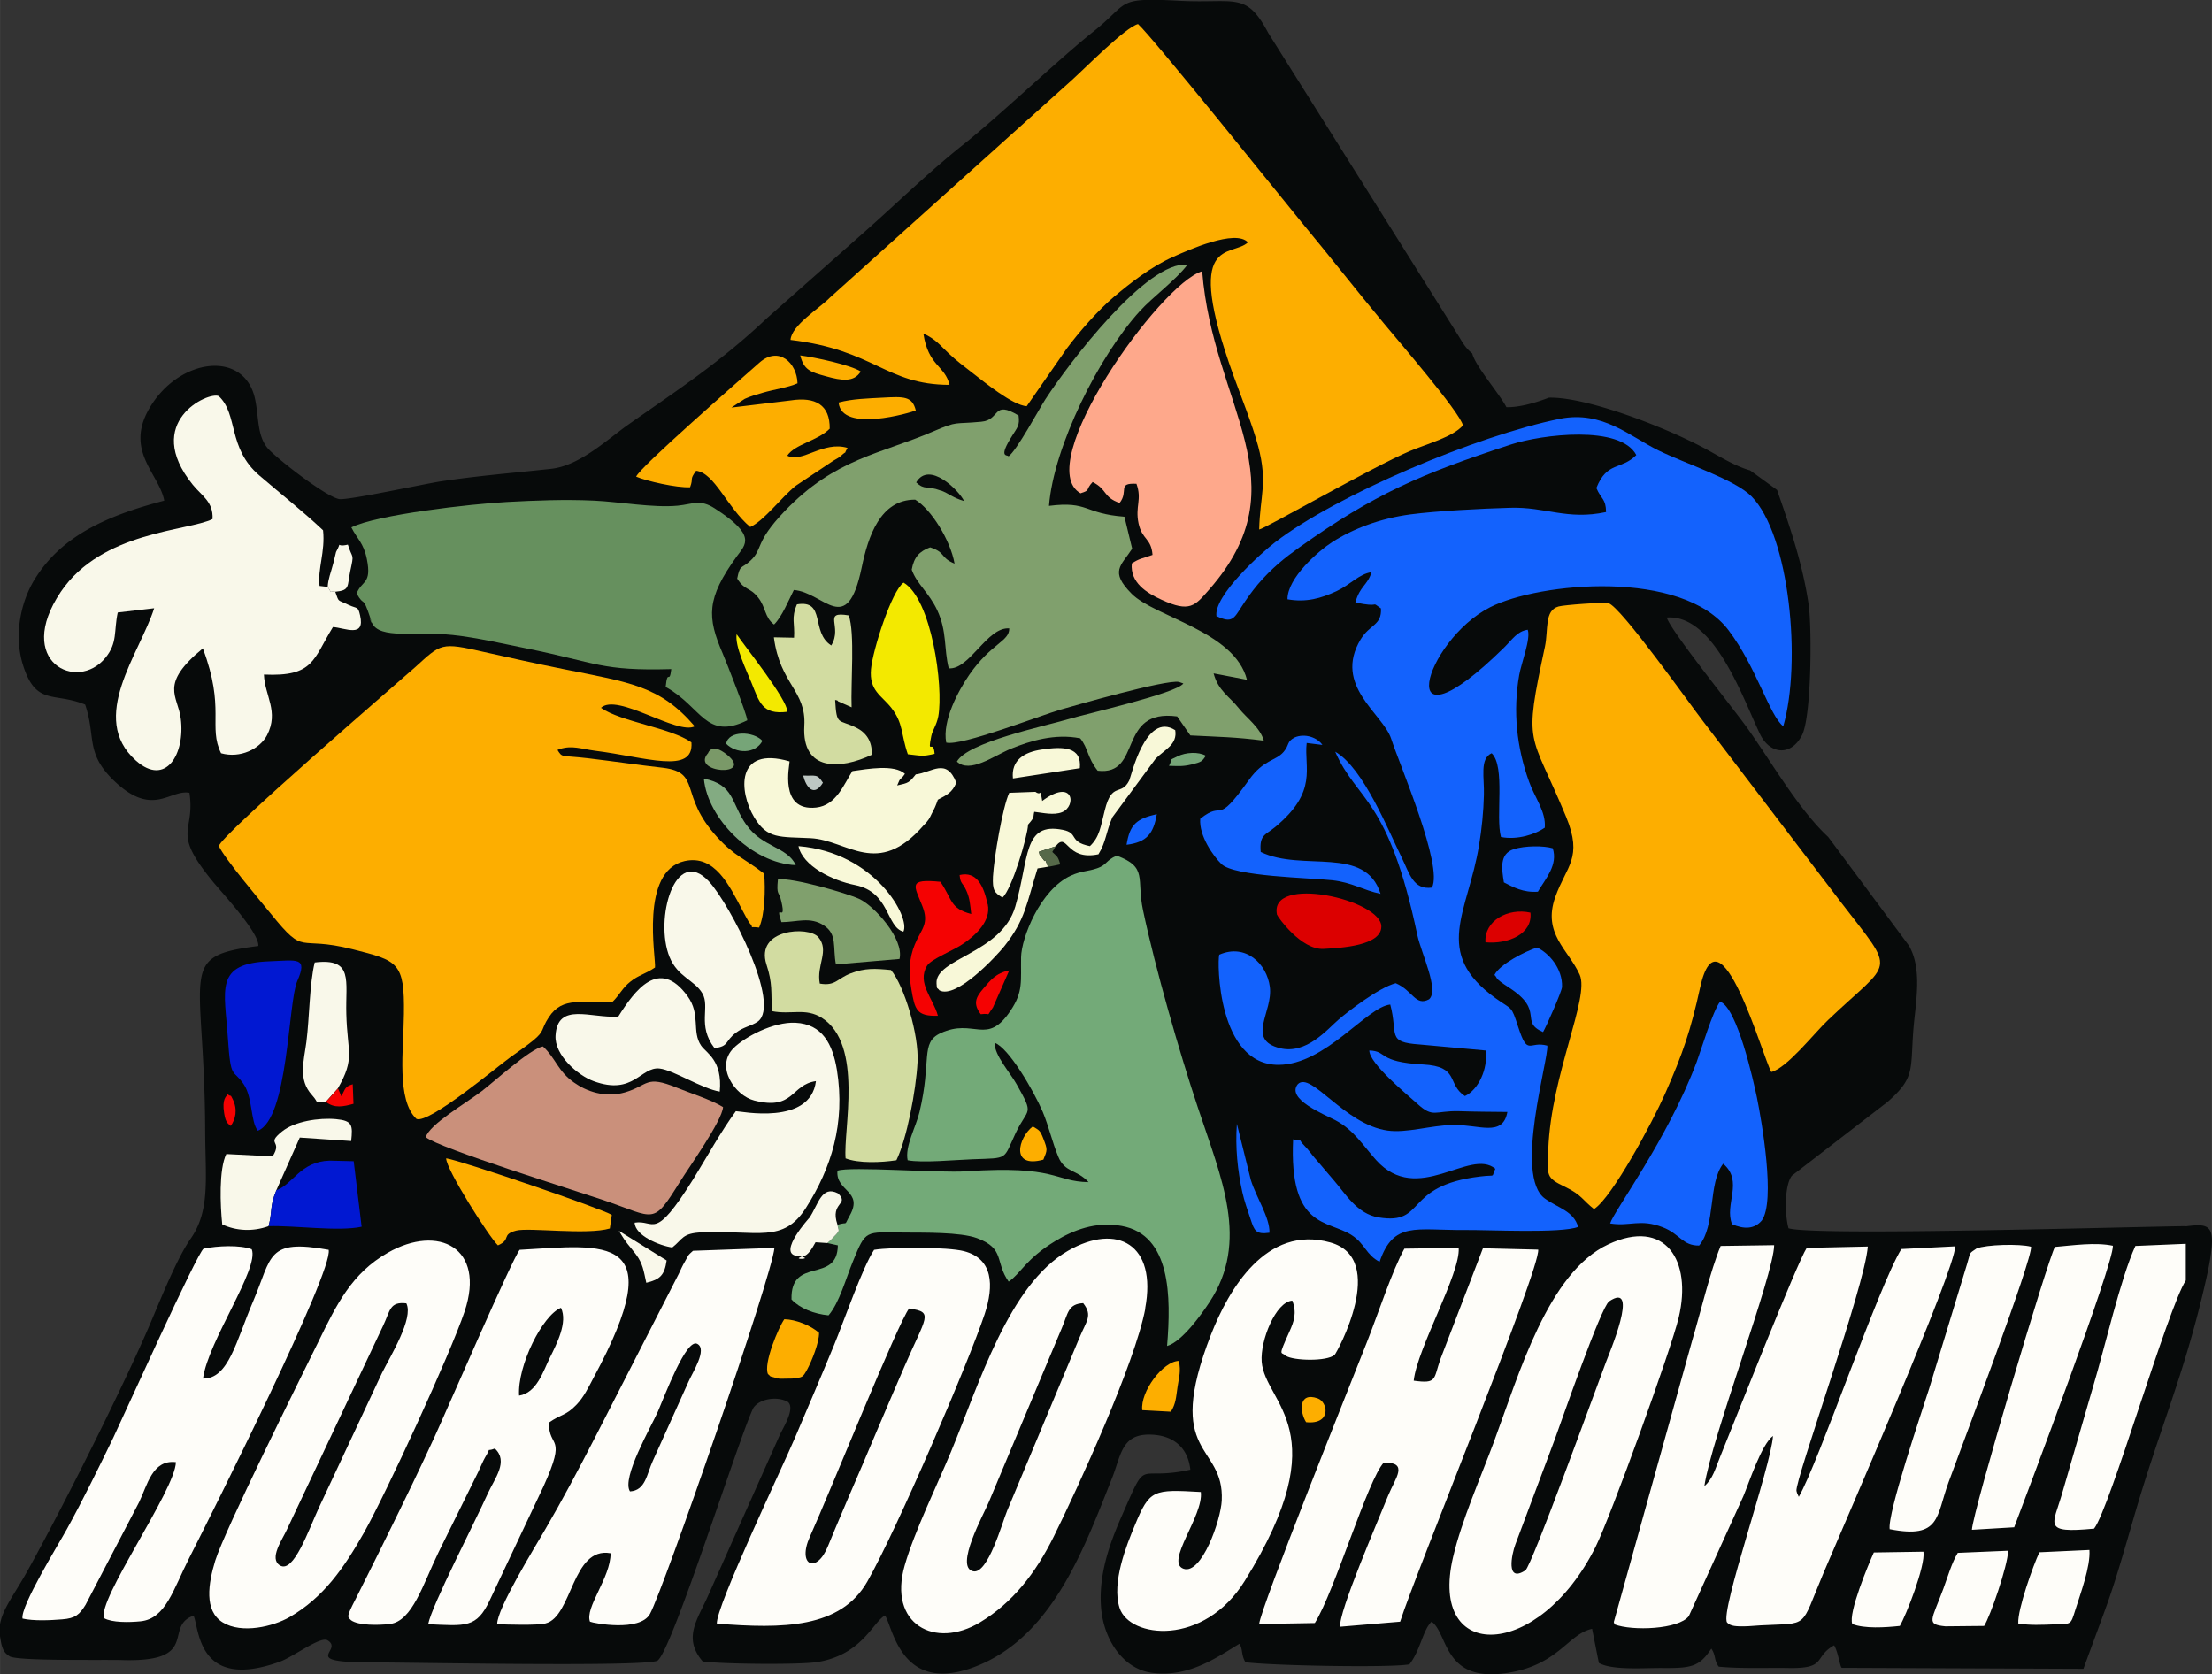 <svg xmlns="http://www.w3.org/2000/svg" xml:space="preserve" width="253.815" height="192.136" style="shape-rendering:geometricPrecision;text-rendering:geometricPrecision;image-rendering:optimizeQuality;fill-rule:evenodd;clip-rule:evenodd" viewBox="0 0 114.08 86.36"><rect x="0" y="0" width="114.08" height="86.36" fill="#333333" stroke="none"/><defs><style>.fil10{fill:#0118d2}.fil17{fill:#76a578}.fil3{fill:#80a06d}.fil7{fill:#d2dca1}.fil11{fill:#f3e900}.fil12{fill:#f9f8ea}</style></defs><g id="Camada_x0020_1"><g id="_2051535837488"><path d="m95 86.02 12.45.05c1.45-3.97 1.35-3.49 2.6-7.81 1.36-4.68 2.55-7.22 3.63-11.85.15-.64.27-1.2.33-1.64.24-1.61-.13-1.67-1.28-1.52v-.01c-2.82.03-19.16.52-20.49.11-.2-.74-.21-2.19.17-2.71l4.94-3.81c1.4-1.23 1.18-1.63 1.32-3.59.1-1.43.51-3.21-.22-4.47l-4.16-5.6c-1.51-1.4-2.88-3.79-4.16-5.6-.71-1-3.97-5.04-4.17-5.72 2.45-.18 3.93 4.18 4.81 6.01.5 1.04 1.58 1.17 2.16.07.5-.94.52-5.56.35-6.74-.32-2.17-1-4.1-1.63-5.92l-1.39-1.01c-.78-.21-1.71-.8-2.39-1.16a26 26 0 0 0-2.34-1.08c-1.32-.55-4.09-1.55-5.65-1.51-.59.23-1.5.51-2.19.49-.34-.67-1.62-2.14-1.76-2.77-.39-.31-.53-.63-.78-1.02L65.41 1.7C64.26-.46 63.73.19 60.83.04c-3.36-.18-2.53.08-4.48 1.62-1.76 1.4-4.83 4.34-6.71 5.83-1.76 1.4-3.39 3-5.1 4.51l-5.01 4.43c-2.32 2.2-4.49 3.62-7.1 5.45-1.1.77-2.52 2.14-4.01 2.3-1.93.21-3.81.36-5.71.65-.84.13-4.81.99-5.22.91-.71-.13-3.32-2.17-3.7-2.64-.53-.65-.44-1.57-.63-2.49-.53-2.59-3.92-2.16-5.44.42-1.32 2.23.49 3.4.75 4.79-3.01.79-5.29 1.83-6.66 4.02-.73 1.16-1.12 2.9-.62 4.48.67 2.1 1.59 1.36 3.2 2.02.56 1.64.01 2.47 1.43 3.87 2.05 2.01 2.92.49 3.95.68.31 2.1-.97 1.92 1.19 4.56.48.59 2.43 2.67 2.36 3.34-4.24.54-2.77 1.2-2.74 9.54.01 2.44.27 4.1-.75 5.56-.69.98-1.53 3.07-2.05 4.3-1.36 3.21-4.58 9.63-6.37 12.84-.81 1.46-1.55 2.26-1.42 3.28.1.81.24.94.51 1.12.45.25 4.86.16 5.8.19 4.08.12 2.1-1.73 3.68-2.29.3.59.16 3.93 4.46 2.37.71-.26 2.08-1.32 2.45-1.1.88.53-1.55 1.14 2.27 1.14 2.04 0 13.85.24 14.73-.08.7-.3 4.24-11.59 4.96-13.04.31-.48 1.24-.63 1.79-.31.38.34-.25 1.32-.42 1.69l-3.68 8.25c-.55 1.26-1.35 2.21-.3 3.44.97.14 5.03.18 5.93.03 2.29-.38 2.84-2.05 3.47-2.4.41.54.81 4.28 4.9 2.54 3.8-1.62 5.39-6.05 6.81-9.62.46-1.15.48-2.26 1.92-2.25 1.26.01 2 .69 2.12 1.81-2.86.63-2.15-.77-3.53 2.37-.59 1.34-1.23 3.03-1.07 4.79.14 1.6 1.12 3.12 2.63 3.32 1.87.25 3.33-.79 4.5-1.5.19.28.08.56.31.95 1.18.17 7.41.3 8.46.11.56-.71.69-1.77 1.14-2.2.86.59.59 3.11 3.8 2.66 2.74-.38 3.23-2.03 4.48-2.29l.35 1.76c.71.39 2.33.25 3.3.26 1.49.01 1.88-.07 2.5-1 .25.37.12.57.38.93 1.13.11 2.47.05 3.63.07 1.98.03 1.24-.56 2.32-1.17.19.29.28.97.38 1.15z" style="fill:#070a0a"/><path d="M40.76 17.53c4.37.52 4.91 2.31 8.21 2.32-.24-1.01-1.09-.95-1.35-2.65.65.3.85.6 1.3 1.02.4.38.79.67 1.28 1.05.57.44 2.02 1.63 2.75 1.68l2.07-2.98c.64-.86 1.63-1.99 2.44-2.67.82-.69 1.9-1.55 3.06-2.06.74-.33 3.2-1.44 3.84-.74-.85.8-3.38-.44-.75 6.86.38 1.05.98 2.54 1.28 3.66.5 1.89.09 2.56.05 4.29.26-.02 5.84-3.23 7.78-4.05.88-.37 2.21-.72 2.73-1.32-.16-.69-3.42-4.46-4.07-5.25-1.48-1.78-2.82-3.5-4.24-5.21-.85-1.03-7.72-9.6-8.45-10.24-.66.18-2.66 2.21-3.41 2.89L42.8 15.35c-.51.53-1.99 1.43-2.03 2.18zm2.49 3.24c.17 1.57 3.72.51 3.98.4-.18-.74-.61-.72-1.72-.66-.73.04-1.57.06-2.26.25zM53.26 58.1c-.74.57-1.17 2.18.55 1.71.21-.51.22-.51 0-1.08-.17-.44-.21-.43-.54-.63zm14.1 15.25c1.33.14 1.13-1.05.59-1.23-1-.35-.92.71-.59 1.23zm-6.98-.53c.27-.43.27-.76.35-1.29.08-.55.18-.77.07-1.34-.82.01-2 1.59-1.89 2.54l1.48.08zm-20.77-1.95c.23.19-.02.07.35.18.37.11-.14 0 .28.06l.63-.01c.52-.07.52-.03.77-.49.22-.41.61-1.36.6-1.87-.43-.38-1.2-.69-1.79-.7-.28.38-1.1 2.3-.84 2.84zm-8.06-8.21c-.45-.3-7.71-2.79-8.54-2.92-.02.55 2.22 4.07 2.67 4.49.71-.31.15-.55.94-.76.66-.17 3.67.24 4.83-.11l.1-.69zm-.56-26.15c.84-.8 3.94 1.42 4.84.95-1.79-2.09-3.34-2.26-6.77-2.95-1.4-.28-2.69-.57-4.08-.88-2.27-.52-2.22-.44-3.58.79-.52.47-10.14 8.75-10.11 9.22.27.62 2.16 2.85 2.68 3.49 1.82 2.25 1.3 1.09 4.22 1.83 2.33.59 2.68.66 2.64 3.35-.02 1.84-.39 4.43.65 5.4.65.26 4.18-2.71 4.85-3.19.39-.28.76-.53 1.16-.85.63-.52.38-.54.81-1.2.73-1.12 1.76-.69 3.28-.79.38-.37.51-.72.93-1.05.42-.34.75-.38 1.27-.73.06-.48-.8-4.97 1.53-5.49 1.55-.34 2.29 1.23 2.99 2.56.04.08.3.56.33.6.36.39-.14.19.52.27.3-.68.33-1.99.26-2.78-1.03-.8-1.5-.88-2.42-1.88-2.01-2.2-.79-3.33-2.79-3.58-.69-.08-1.26-.15-1.91-.24-.67-.09-1.29-.17-1.95-.25-1.45-.17-1.32-.01-1.59-.43.04-.02.09-.04.12-.05.65-.2 1.06-.01 1.82.09 2.62.33 5.1 1.24 4.97-.43-1.04-.75-3.64-1.06-4.66-1.78zm1.81-11.93c.53.23 2.11.59 2.79.55.19-.51-.05-.36.31-.85.95.1 1.6 1.9 2.79 2.9.7-.31 1.58-1.5 2.34-2.12l1.95-1.3c.09-.05.31-.17.39-.25.4-.36.08.04.34-.41-1.26-.38-2.36.81-3.11.4.42-.61 1.55-.75 2.19-1.39.02-1.24-.75-1.65-2-1.46l-3.07.37.69-.45c.31-.14.58-.21.91-.31.61-.18 1.32-.27 1.81-.49-.03-1.06-.97-1.94-1.96-1.07-1.07.95-6.17 5.39-6.36 5.88zm11.59-5.42c-.52-.34-2.36-.73-3.12-.83.19.76.53.86 1.34 1.08.79.22 1.43.32 1.78-.25zm46.96 36.13c.81-.2 2.23-2.02 2.93-2.68 3.34-3.19 3.56-2.31.67-6.07l-7.1-9.32c-.67-.86-4.28-5.97-4.9-6.11-.25-.06-2.3.09-2.57.17-.74.2-.52 1.2-.7 2.06-1.13 5.29-.78 4.26 1.09 8.79.88 2.13.01 2.53-.56 4.14-.67 1.89.68 2.71 1.26 4 .53 1.17-1.47 5.13-1.62 9-.05 1.39-.14 1.46.88 1.95.85.41.9.69 1.48 1.14.93-.59 3.01-4.47 3.66-5.94.92-2.08 1.33-3.29 1.81-5.48.99-4.49 3.25 3.66 3.67 4.34z" style="fill:#fdae00"/><path d="M43.19 63.16c.06.4.21.21-.33.78l-.19.17.54.12c-.03 2.01-2.45.54-2.39 2.79.43.46 1.17.75 1.91.82.56-.65.89-1.89 1.26-2.79.67-1.64.62-1.5 2.61-1.48 1.02.01 2.93-.03 3.79.29 1.46.54.91 1.23 1.63 2.24.61-.4.87-1.16 2.4-2.09.91-.55 2.08-1.03 3.43-.78 2.54.46 2.55 3.65 2.34 6.19.77-.22 1.78-1.64 2.18-2.25 2.09-3.15.61-6.42-.59-10.04-.96-2.88-2.19-7.15-2.83-10.18-.35-1.64.26-2.22-1.36-2.82-.57.25-.49.47-1 .65-.49.17-.81.13-1.36.38-1.59.73-2.55 3.21-2.57 4.21-.02 1.24.12 1.77-.54 2.75-1.23 1.86-1.88.36-3.62 1.17-1.05.49-.44 1.41-1.08 4.07-.18.76-.76 1.77-.61 2.48.73.15 2.49-.02 3.34-.05 1.9-.07 1.57.05 2.23-1.35.64-1.35.98-.87.05-2.52-.34-.61-1.14-1.48-1.14-2.14.72.24 2.02 2.47 2.49 3.57.32.77.48 1.54.8 2.31.34.83.96.65 1.56 1.31-1.78-.03-1.62-.88-6.3-.56-1.41.1-6-.27-6.65-.03-.1 1.08 1.36 1.03.63 2.32-.33.59-.03.28-.63.47z" style="fill:#73aa78"/><path class="fil3" d="M48.51 25.3c-.72-.27-.81 0-1.26-.42.67-1.14 2.22.43 2.47.96-.59-.17-.76-.38-1.21-.55zm3.5-1.77c-.06-.09-.55.11.2-1.07.26-.42.39-.52.32-1.03-1.36-.82-.92.23-1.92.32-1.46.14-1.17-.06-2.48.5-2.71 1.17-5.05 1.38-7.66 4.11-1.58 1.65-1.1 1.94-1.77 2.56-.47.44-.53.16-.68.92.39.64.64.42 1.08.98.4.5.33 1.03.82 1.39.41-.4.75-1.25 1.02-1.78 1.57.12 2.74 2.5 3.5-1.16.33-1.59.95-3.51 2.76-3.5.83.5 1.82 2.1 2.03 3.3-.77-.32-.43-.57-1.26-.84-.56.21-.83.5-.95 1.15.26.74.89 1.18 1.32 2.1.51 1.11.33 1.96.59 2.99 1.07.09 1.98-2.15 3.12-2.06.01.68-.92.75-2.06 2.39-.55.8-1.41 2.37-1.19 3.5.77.2 4.87-1.41 5.93-1.71.63-.18 5.38-1.55 6.07-1.42l.23.08c-.35.51-5.03 1.57-5.93 1.84-1.25.37-5.2 1.19-5.75 2.19.67.63 1.89-.29 2.78-.66 1-.41 2.28-.8 3.58-.54.42.52.36.99.9 1.67 2.33.28.98-3.22 4.1-2.8l.68.98c1.53.08 2.31.08 3.79.27-.19-.68-.89-1.17-1.28-1.66-.51-.64-1.07-.91-1.31-1.81l1.72.33c-.63-2.5-4.77-3.24-5.95-4.44-1.15-1.16-.54-1.44.03-2.32l-.4-1.65c-2.11-.16-1.83-.82-3.89-.56.24-3.07 2.59-7.75 4.69-10.05.68-.74 1.88-1.62 2.45-2.39-2.09-.22-6.11 5.07-7.33 6.95-.33.51-1.48 2.65-1.9 2.94z"/><path d="M18.13 27.22c.27.55.62.77.79 1.62.26 1.3-.26 1.08-.53 1.77.42.75.29.01.71 1.27.26.79-.3-.63.08.24s2.28.43 4.17.63c1.28.14 2.59.45 3.79.69 3.7.75 3.85 1.17 7.48 1.07-.1.84-.19-.07-.29.92 1.87 1.03 2.06 2.78 4.21 1.72-.03-.34-1.06-2.96-1.27-3.45-.8-1.86-.86-2.82.74-5.02.44-.6 1.03-1.06-1.15-2.46-.76-.49-1.11-.22-1.91-.14-1.27.12-3-.2-4.31-.26-1.51-.07-3.03-.01-4.5.07-1.85.1-6.7.65-8.02 1.31z" style="fill:#66905e"/><path d="M55.73 25.44c.54-.17.22-.15.62-.58.77.39.53.78 1.39 1.08.49-.61-.15-1.04.87-.99.3.82-.08 1.16.11 2.05.19.86.65.74.72 1.62-.57.2-.67.18-1.07.44-.09.99.76 1.52 1.53 1.87 1.47.68 1.73.31 2.45-.51 4.86-5.53.2-9.45-.35-16.43-2.16.62-8.86 10.02-6.26 11.46z" style="fill:#fea88b"/><path d="M21.96 58.65c.65.56 7.72 2.76 9.14 3.24 2.74.93 2.54 1.35 3.98-.96.46-.74 2.16-3.12 2.21-3.83-.6-.38-1.75-.74-2.38-1-1.64-.67-1.45-.12-2.68.24-1.03.3-2-.06-2.63-.51-.84-.59-.93-1.24-1.6-1.86-.67.13-2.54 1.84-3.16 2.31-.87.66-2.68 1.7-2.89 2.38z" style="fill:#ca907b"/><path class="fil7" d="M43.6 59.74c.67.27 1.86.22 2.63.1.54-1.1 1.01-3.6 1.09-5.05.08-1.42-.69-3.95-1.37-4.76-.83-.08-1.33-.11-2.07.17-.71.27-.79.67-1.6.53-.19-.96.52-1.69-.08-2.4-.5-.58-3.27-.43-2.67 1.42.32.98.23 1.39.28 2.4.99.2 1.73-.19 2.58.35 2.16 1.38 1.09 5.79 1.22 7.25z"/><path d="M103.88 78.77c.69-1.82 5.13-13.57 5.09-14.52-.91-.19-2.05-.02-2.99.06-.37.66-4.25 13.69-4.28 14.59l2.19-.13zm.2 4.96c.6.11 1.24.07 1.85.05.92-.03.85.05 1.11-.77.26-.83.78-2.21.72-3.07l-2.58.12c-.32.67-1.13 2.95-1.09 3.66zm-6.1.13c.31-.51 1.33-3.1 1.22-3.83l-2.56.04c-.28.62-1.33 3.13-1.11 3.69.63.25 1.7.18 2.45.1zm4.35 0c.32-.51 1.21-3.08 1.24-3.88l-2.6.11c-.31.51-.52 1.24-.74 1.84-.61 1.65-.92 1.85.1 1.95l2-.02zM66.32 69.93c.39.25 2.1.3 2.51-.05.1-.08 2.79-4.96-.22-5.8-3.32-.93-5.25 2.45-6.15 4.74-2.49 6.38.69 5.58.55 8.57-.05 1.02-1.04 3.84-1.97 3.52-.97-.34 1.04-2.73.89-3.96-2.46-.14-2.64-.13-3.4 1.71-.43 1.03-1.21 2.96-.79 4.27.51 1.57 4.35 2.01 6.46-1.4 4.83-7.79 1.04-9.11.87-11.3-.08-1.09.72-3.09 1.58-3.15.24.63.09 1.07-.15 1.6-.62 1.38-.41 1-.2 1.24zm-33.83 6.99c-.45-.69 1.09-3.33 1.44-4.12.36-.83 1.46-3.79 2.03-3.49.54.28-.25 1.48-.46 1.97l-1.83 4.06c-.32.69-.37 1.53-1.18 1.58zm-2.06 6.72c.17.08 2.57.54 3.09-.4.7-1.27 6.29-17.4 6.42-18.88l-4.2.15c-.29.27-.17.12-.42.56-.13.22-.2.39-.31.62l-4.35 8.5c-.82 1.59-1.66 3.18-2.56 4.72-.51.88-2.48 4.07-2.46 4.86.51.02 2.06.07 2.49-.04 1.39-.34 1.36-3.98 3.36-3.62 0 1.28-1.35 2.81-1.06 3.54zm-9.47-16.41c.37.77-.81 2.68-1.26 3.58l-3.26 6.96c-.53 1.15-1.3 3.39-2 2.97-.59-.35.13-1.35.35-1.84l4.97-10.53c.37-.77.32-1.25 1.2-1.15zm3 .41c1.1-3.29-1.35-4.52-3.96-3.03-1.86 1.06-2.64 2.66-3.59 4.61-.99 2.01-4.82 9.7-5.31 11.27-.36 1.18-.59 2.59.39 3.19.98.6 2.6.21 3.45-.28 1.73-1 2.79-2.51 3.84-4.37 1.14-2.03 4.44-9.19 5.18-11.39zm2.81 4.33c-.09-1.53 1.2-4.13 2.16-4.52.36.75-.22 1.86-.57 2.57-.34.68-.67 1.82-1.59 1.96zm1.54 1.4c.64-.45.86-.34 1.41-.91.39-.4.63-.91.9-1.42 4.04-7.49.62-6.83-3.82-6.58-.37.43-3.8 8.37-4.4 9.67-.74 1.61-1.53 3.24-2.31 4.82-.39.8-.77 1.56-1.18 2.38-.21.41-.36.72-.57 1.14-.5.97-.42.91-.23 1.1.38.27 1.39.26 1.99.19 1.17-.14 1.72-2.07 2.51-3.69l2.05-4.15c.1-.21.26-.59.35-.74.38-.63 0-.27.51-.47.72.66-.01 1.54-.36 2.31-.69 1.54-2.87 5.73-3.08 6.75 1.94.09 2.5.2 3.17-1.22l2.78-5.89c1.24-2.74.26-1.9.28-3.3zm27.56-6.15c.49.63.16.91-.19 1.75l-3.74 8.95c-.25.6-.99 3.29-1.75 3.12-.98-.21.56-2.97.81-3.58l3.02-7.2c.24-.58.47-1.12.74-1.76.33-.78.32-1.25 1.11-1.29zm3.19.26c.62-3.3-1.44-4.43-3.98-2.97-3.05 1.75-4.58 6.86-6.04 10.38-.71 1.71-1.87 4.07-2.38 5.84-.88 3.04 1.56 4.35 3.89 2.94 1.66-1 2.85-2.51 3.8-4.43 1.26-2.55 4.18-8.91 4.72-11.76zm23.91-.35c1.66-1.14-.03 2.8-.14 3.11-.59 1.56-3.84 10.54-4.16 10.75-1.03.68-.7-.85-.52-1.33l2.03-5.41c.38-1.04 2.39-6.84 2.8-7.12zm3.61.81c.69-2.92-.68-5.14-3.64-3.76-3.1 1.45-4.6 6.69-5.9 10.2-.68 1.83-1.66 4.04-2.1 5.93-1.29 5.51 4.43 5.32 7.35-.53.77-1.54 3.9-10.18 4.29-11.84zm-76.11 3.15c.26-1.92 2.92-5.68 2.51-6.66-.61-.23-1.76-.18-2.48-.03-.31.16-4.15 8.68-4.65 9.73-.76 1.57-1.58 3.24-2.4 4.73-.44.8-2.41 3.99-2.29 4.62.58.13 1.43.09 2.04.04.69-.05.9-.25 1.21-.75l2.76-5.29c.43-.88.68-2.21 1.9-2.07-.02 1.43-4.09 7.14-3.7 8.05.4.23 1.28.22 1.88.16 1.3-.13 1.69-1.66 2.5-3.25 1.21-2.38 7.44-14.8 7.2-15.91-3.21-.58-2.91.34-3.89 2.64-.89 2.08-1.27 4.02-2.59 4zm36.43-3.6c1.28.18.86.4-.26 3-.48 1.12-.96 2.22-1.44 3.36-.49 1.16-.95 2.25-1.44 3.37-.25.59-.41.98-.69 1.63l-.36.87c-.59 1.49-1.62 1.03-.94-.47 1.01-2.23 4.56-11.08 5.12-11.77zm-9.93 16.25c3.4.27 6.38.25 7.76-2.17 1.52-2.67 5.22-11.29 6.05-13.79.49-1.48.44-2.86-1.06-3.25-.84-.22-3.7-.22-4.64-.07-.59.88-1.58 3.74-2.06 4.9-.66 1.61-1.35 3.21-2.02 4.79-.59 1.4-4.11 8.77-4.03 9.6zm35.94-12.53c.18-1.67 2.42-5.54 2.32-6.85l-2.8.04c-.62 1.1-1.38 3.43-1.94 4.84-.7 1.78-5.5 13.74-5.55 14.52l2.87-.05c1.02-1.62 2.73-7.41 3.56-8.28 1.3-.01.6.78.22 1.71-.52 1.3-2.58 6.05-2.47 6.76l3.09-.26c.78-2.47 7.25-18.24 7.12-19.19l-2.85-.07-2.19 5.71c-.37 1.04-.15 1.29-1.38 1.12zm14.99 5.44c.36-2.47 3.58-10.89 3.6-12.43l-2.76.04c-.53 1.28-1.03 3.4-1.46 4.85l-4.05 14.55c0-.02.02.08.04.12.91.35 3.32.26 3.83-.43l2.81-6.18c.3-.71.93-2.67 1.53-3.11-.1 1.58-2.74 9.03-2.37 9.62.18.21.52.2.88.2.27 0 .59-.04.84-.05 2.56-.14 2.02.23 3.25-2.69 1.19-2.81 6.77-15.57 6.8-16.86l-2.78.14c-1.18 1.92-4.28 11.05-5.29 12.78l-.09-.2c-.01-.03-.02-.08-.03-.11-.07-.58 3.53-10.54 3.68-12.6l-3.15.07c-.5.77-3.62 8.69-4.48 10.81-.23.56-.36 1.1-.79 1.47zm24.83-10.61v-1.89l-2.6.11c-.77 1.68-1.58 5.26-2.18 7.25l-1.6 5.52c-.47 1.63-1.04 2.07 1.65 1.81.82-1.05 3.8-11.38 4.73-12.8zM97.47 78.87c2.62.51 2.38-.66 3.02-2.41.7-1.91 4.34-11.52 4.26-12.16-.59-.16-2.32-.11-2.81.09-.42.29-.29.15-.49.8L99.5 71.6c-.37 1.17-2.18 6.49-2.04 7.28z" style="fill:#fefdf9"/><path d="M48.36 41.25c.47-.25.74-.36.96-.88-.51-1.31-1.25-.53-2.09-.43-.35.44-.38.44-.96.57.2-.5.13-.2.4-.6-.55-.5-1.93-.25-2.71-.14-.44.68-.83 1.77-1.87 1.88-1.94.21-1.36-2.21-1.37-2.38-2.81-.82-2.61 1.58-1.82 2.89.68 1.13 1.32.99 2.9 1.07 1.91.09 3.45 2.09 5.84-.67.15-.16.09-.07.25-.29.06-.08.12-.22.16-.3.14-.26.21-.41.32-.73zm5.69 3.46c-.32-.8.03.02-.31-.47-.15-.22-.07.08-.16-.31l.86-.28c.63-.8.5.77 2.21.41.4-.65.38-1.13.72-1.91l2.23-3.02c.48-.48 1.13-.73 1.01-1.47-1.53-.98-2.28 2.41-2.37 2.59-.42.84-.89.04-1.26 1.53-.22.85-.26 1.38-.77 1.86-1.13-.23-.55-.67-1.4-.84-2.06-.41-1.72 1.46-2.45 3.96-.7 2.41-4.14 2.67-4.06 3.96.02.35.02.18.15.36.87.46 2.92-1.75 3.34-2.27 1.09-1.37 1.15-2.2 1.72-4.02l.55-.09zm-.64-3.87-1.36.05c-.34.72-.79 3.37-.84 4.32-.03.71.07.83.49 1.08.47-.38 1.3-3.16 1.32-3.76.37-.42.24-.35.32-.66.44.05 1.01.19 1.43.02.76-.3.61-1.79-1.02-.58-.14-.77.01-.22-.34-.46zm-1.17-.69 3.45-.53c.11-1.11-.86-1.13-1.97-.96-.9.13-1.58.55-1.48 1.49zm-5.65 7.9c.38-.71-1.45-4.09-5.41-4.41.21 1.02 1.75 1.78 2.93 2.01 1.79.36 1.59 2.17 2.48 2.4z" style="fill:#f8f8d8"/><path class="fil10" d="M13.29 58.32c1.58-.6 1.56-6.63 2.04-7.72.56-1.27-.02-1.07-1.43-1.02-2.87.1-2.31 1.49-2.15 3.95.15 2.24.26 1.55.83 2.41.45.68.34 1.9.71 2.37z"/><path class="fil7" d="m40.95 32.89-1.04-.02c.32 2.44 1.68 2.74 1.57 4.57-.13 2.36 1.85 2.26 3.48 1.49.03-.71-.3-1.15-.8-1.4-.94-.46-1.01-.07-1.09-1.43.05.02.12 0 .15.07l.7.31c-.05-1.22.18-3.85-.15-4.74-1.4-.24-.29.56-.9 1.55-1.08-.69-.26-2.37-1.77-2.12-.31.73-.1.96-.15 1.72z"/><path class="fil11" d="M46.81 38.9c.73.08.74.13 1.39-.02-.06-.82-.39.15-.17-.92.06-.3.27-.55.36-1.01.28-1.56-.35-6.06-1.79-6.9-.61.41-1.59 3.47-1.68 4.46-.1 1.12.54 1.35 1.05 2 .63.81.49 1.36.85 2.39z"/><path class="fil3" d="M44.31 46.36c-.65-.3-3.44-1.1-4.19-1.01-.09.87.06.59.18 1.16.27 1.18-.37-.07 0 1.05.79 0 1.48-.3 2.19.17.7.46.45 1.11.62 2.01l3.28-.28c.25-1.03-1.31-2.75-2.08-3.1z"/><path class="fil12" d="m16.8 56.83.62-.69c.91-1.58.49-1.84.44-3.84-.05-1.72.39-2.9-1.63-2.66-.27 1.09-.27 2.85-.43 4.1-.13 1-.44 1.94.29 2.74.44.49 0 .32.72.35zm-2.95 6.41c.22-.84.04-.98.4-1.85l1.21-2.72 2.65.18c.09-.83.06-1.05-.78-1.13-.88-.08-2.14.11-2.79.64-.86.7.06.42-.48 1.28l-2.39-.12c-.39.79-.31 2.66-.21 3.63.7.33 1.56.39 2.39.09zm18.07.25c.43.71.43.62.88 1.21.35.47.39.82.53 1.46.72-.17.94-.4 1.05-1.15l-2.45-1.52zm2.75.85c.55-.43.5-.74 1.54-.78 2.86-.12 4.18.59 5.36-1.27 1.29-2.03 2.04-4.34 1.59-7.12-.22-1.32-.75-2.35-2.13-2.42-1.14-.06-2.62.73-3.2 1.31-.96.96.08 2.45 1.07 2.7 2.06.53 1.88-.82 3.18-1-.29 2.32-3.92 1.54-4.13 1.55-.74 1-1.51 2.39-2.2 3.51-2.05 3.27-1.97 2.07-3.02 2.24.02.67 1.29 1.19 1.94 1.28zm2.17-10.28c.78-.1.51-.34 1.12-.8.39-.3.79-.34 1.12-.57 1.22-.88-1.4-6.01-2.52-7.23-1.75-1.89-2.82 1.96-2.03 3.9.42 1.03 1.29 1.19 1.69 1.87.42.71-.28 1.65.63 2.83zm-4.97-1.63c-1.39.1-3.12-.77-3.22.98-.06 1.02 1.16 2.06 1.96 2.35 2.07.76 2.43-.76 3.41-.65.71.08 2.18 1.04 3.1 1.19.15-1.62-.69-1.98-.96-2.37-.5-.73-.01-1.6-.7-2.55-1.47-2.03-2.73-.29-3.58 1.06zM17.29 30.52c-.42-.05-.09.17-.39-.25l-.42-.05c-.11-.87.3-1.76.18-2.87-1.05-.99-2.09-1.8-3.3-2.84-1.63-1.41-1.07-3.14-2.08-4.08-.54-.25-3.95 1.34-1.34 4.57.46.57 1.07.88 1.02 1.77-1.27.63-5.71.62-7.83 3.76-2.4 3.58.84 5.2 2.31 3.39.63-.78.42-1.34.63-2.33l1.88-.22c-.74 2.33-3.42 5.65-.94 7.86 1.54 1.37 2.55-.35 2.31-2.18-.15-1.18-1.13-1.74 1.14-3.61 1.17 3.11.26 4.03.94 5.41 1 .28 2-.23 2.37-.93.63-1.22-.12-2.04-.16-3.13 2.58.12 2.53-.78 3.56-2.45.62.04 1.67.58 1.4-.6-.11-.49-.14-.33-.59-.54-.62-.3-.48-.11-.69-.68z"/><path class="fil10" d="M14.25 61.39c-.36.87-.18 1-.4 1.85 1.36-.04 3.6.29 4.8.03l-.41-3.38-1.24-.03c-1.53.05-1.88 1.22-2.75 1.53z"/><path d="M79.32 45.98c.39-.66 1.04-1.37.76-2.23-.46-.14-1.44-.14-2.02.05-.74.24-.61 1.02-.5 1.71.47.24 1 .54 1.76.48zm-2.25 4.3c.22.21-.08.11.76.66 1.86 1.2.51 1.75 1.75 2.29.15-.25.97-2.09.98-2.33.03-.95-.68-1.75-1.29-2.03-.6.19-1.93.86-2.2 1.42zm-14.32-18.5c.78.38.89.12 1.27-.47.27-.42.54-.8.85-1.17.72-.84 1.39-1.37 2.13-1.9 3.89-2.77 6.29-3.8 10.94-5.32 1.57-.51 5.62-1.02 6.45.55-.79.79-1.51.31-2.06 1.7.25.59.49.54.5 1.24-2.01.43-3.12-.28-4.96-.22-1.45.04-3.75.16-5.13.34-1.57.21-2.95.74-4.02 1.42-.72.46-2.33 1.86-2.32 2.96.97.17 1.73-.05 2.53-.42.74-.35 1.16-.89 1.81-.98-.24.72-.59.69-.84 1.56l.4.08c.89.14.38-.15.92.23.05.88-.57.81-1.05 1.6-1.43 2.39 1.16 3.83 1.58 5.13.45 1.38 2.69 6.56 2.1 7.67-.97.13-1.16-.74-1.56-1.55-.67-1.35-1.97-4.63-3.43-5.46 1.14 2.6 2.73 2.3 4.24 9.47.2.93 1.14 2.84.6 3.3-.7.38-.84-.46-1.72-.83-.88.23-2.5 1.49-2.95 1.88-.57.49-1.65 1.81-3.02 1.47-1.76-.44-.35-1.86-.52-3.16-.15-1.18-1.24-2.26-2.61-1.66-.11.36-.09 5.69 3.06 5.68 2.43-.01 4.55-2.99 5.76-3.11.42 1.56-.22 1.94 1.52 2.06l3.4.31c.13.95-.38 2.03-1.07 2.35-.95-.62-.25-1.53-2.17-1.63-2.37-.13-1.8-.69-2.76-.72 0 .68 1.95 2.27 2.48 2.75.82.75.89.35 2.14.38.91.03 1.62.03 2.5.04-.24 1.32-1.47.64-2.81.67-1.14.02-2.38.43-3.37.29-2.23-.31-3.95-3.09-4.63-2.39-.61.76 1.35 1.55 1.93 1.85.97.51 1.46 1.34 2.11 2.06 2.15 2.39 4.82-.65 6.15.45-.24.5.09.29-.79.4-3.99.48-2.74 2.52-5.23 2.11-1.12-.18-1.72-1.24-2.29-1.89-.42-.48-.61-.73-1-1.17-.19-.22-.34-.44-.49-.59-.51-.52.02-.22-.63-.38-.21 4.64 1.79 4.14 3.03 4.95.68.44.73 1.01 1.43 1.37.72-2.1 1.85-1.62 4.4-1.64 1.3-.01 4.96.18 5.84-.16-.23-.82-1.03-.97-1.71-1.46-1.62-1.15.2-7.21.12-7.89-.95-.26-1 .58-1.5-.96-.37-1.14-.3-.86-1.16-1.48-3.3-2.37-1.42-4.43-.86-7.9.14-.83.23-1.73.25-2.58.03-.89-.23-1.88.4-2.16.72.69.19 3.28.48 4.32.86.17 1.79-.15 2.26-.48.07-.83-.52-1.55-.81-2.37-.64-1.77-.84-3.64-.51-5.5.11-.63.61-1.88.44-2.34-.55.08-.78.49-1.24.94-5.88 5.76-4.12-.36-.7-2.1 2.54-1.29 9.91-1.98 12.3 1.19 1.45 1.92 2.1 4.38 2.82 4.95.95-3.28.33-9.87-1.64-11.86-.86-.87-3.39-1.68-4.78-2.36-1.48-.72-2.9-2.08-5.1-1.64-4.31.87-11.56 3.95-14.69 6.37-.68.52-3.2 2.77-3.02 3.83zm24.88 32.46c.87-1.03.45-3.21 1.24-4.22 1.07.91.04 2.11.46 3.12.6.26 1.14.27 1.53-.19.72-.98 0-5.12-.25-6.35-.17-.8-1.01-4.63-1.9-4.94-.39.52-.94 2.39-1.21 3.12-1.5 3.99-4.27 7.68-4.46 8.32 1.03.17 1.54-.26 2.72.2.88.34 1.01.95 1.87.94zm-23.84-6.27c-.09 1.19.04 2.42.28 3.51.1.46.27.93.43 1.41.19.58.27.79.97.69.03-.77-.69-1.84-.96-2.72l-.72-2.9zm1.23-14.03c-.08-.89.24-.87.74-1.28 2.24-1.85 1.48-3.07 1.63-4.34l.81.1c-.25-.38-.91-.62-1.44-.38-.42.23-.24.36-.56.74-.41.48-1.03.38-1.79 1.45-1.78 2.49-1.22.97-2.51 2-.07.89.69 1.94 1.09 2.33.65.65 4.54.71 5.72.84 1.02.11 1.58.51 2.49.7-.79-2.53-4.02-1.11-6.18-2.16zm-6.92-.37c1.05-.13 1.39-.58 1.56-1.58-1.04.24-1.39.52-1.56 1.58z" style="fill:#1362fd"/><path d="M38.51 42.57c-.82-1.15-.62-2.1-2.21-2.41.19 2.07 2.49 4.37 4.74 4.46-.44-.95-1.73-.92-2.53-2.06z" style="fill:#83ab82"/><path class="fil12" d="m42.67 64.11.19-.17c.54-.56.39-.38.33-.78-.4-1.17.64-1.01.03-1.61-.85-.44-1.02.58-1.47 1.25 0 0-1.66 1.82-.67 1.97 1.15.17-.44.23.34.03.27-.07.45-.39.64-.73l.6.04z"/><path class="fil11" d="M40.61 36.71c-.02-.66-2.15-3.31-2.62-4-.1.61.51 1.88.76 2.49.41 1 .54 1.68 1.86 1.51z"/><path d="M76.61 48.6c1.17.11 2.44-.43 2.32-1.53-1.15-.26-2.39.41-2.32 1.53zm-10.74-1.41c.02.09 1.23 1.81 2.39 1.75.94-.05 2.96-.17 2.98-1.14.04-1.4-5.83-2.72-5.38-.62z" style="fill:#dc0000"/><path class="fil12" d="M16.9 30.27c.3.42-.04.2.39.25.77-.07.61-.28.77-1.05.21-.99.13-.58-.12-1.38-.71.17-.25-.27-.61.38-.01.01-.12.53-.15.61-.12.47-.26.78-.28 1.18z"/><path d="M50.58 52.31c.59-.08.24.19.63-.35l.84-1.91c-.7.14-.98.52-1.34.94-.39.45-.54.78-.13 1.32zm-39.02 5.11c.08.53.23.54.34.65.24-.34.37-.83.1-1.38-.15-.3-.04-.08-.26-.25-.08.13-.3.24-.18.98zm5.87-1.28-.62.69c.44.35.91.24 1.42.1l-.04-1.01c-.43.13-.37.24-.59.62l-.16-.39zm33.5-9.52c-.2-.93-.56-1.7-1.44-1.49.05.5.15.35.35.81.18.4.19.72.25 1.2-1.11-.29-.96-.74-1.59-1.66-1.7-.17-1.35.19-.94 1.23.38.95-.04 1.18-.38 2-.29.7-.33 1.44-.18 2.3.18 1.07.27 1.41 1.37 1.38-.23-.88-1.1-1.69-.56-2.58.23-.37 1.4-.79 1.93-1.18.55-.39 1.39-1.12 1.2-2z" style="fill:#f50202"/><path class="fil17" d="M37.45 38.36c.5.51 1.5.55 1.87-.15-.47-.51-1.76-.54-1.87.15z"/><path d="M36.52 38.84c-.94 1.04 2.4 1.25.98.09-.81-.66-.98-.09-.98-.09z" style="fill:#7a9968"/><path class="fil17" d="M60.3 39.5c.48.01.68.04 1.15-.07.53-.13.54-.16.74-.45-.38-.22-1.04-.18-1.46.03-.51.25-.21.05-.44.49z"/><path d="m54.05 44.71.63-.13c-.12-.43-.16-.39-.41-.64l.17-.29-.86.28c.09.39.01.08.16.31.34.5 0-.33.31.47z" style="fill:#556949"/><path d="M42.44 40.37c-.31-.48-.36-.34-1.02-.37.16.63.56 1.12 1.02.37z" style="fill:#bdc7c3"/></g></g></svg>